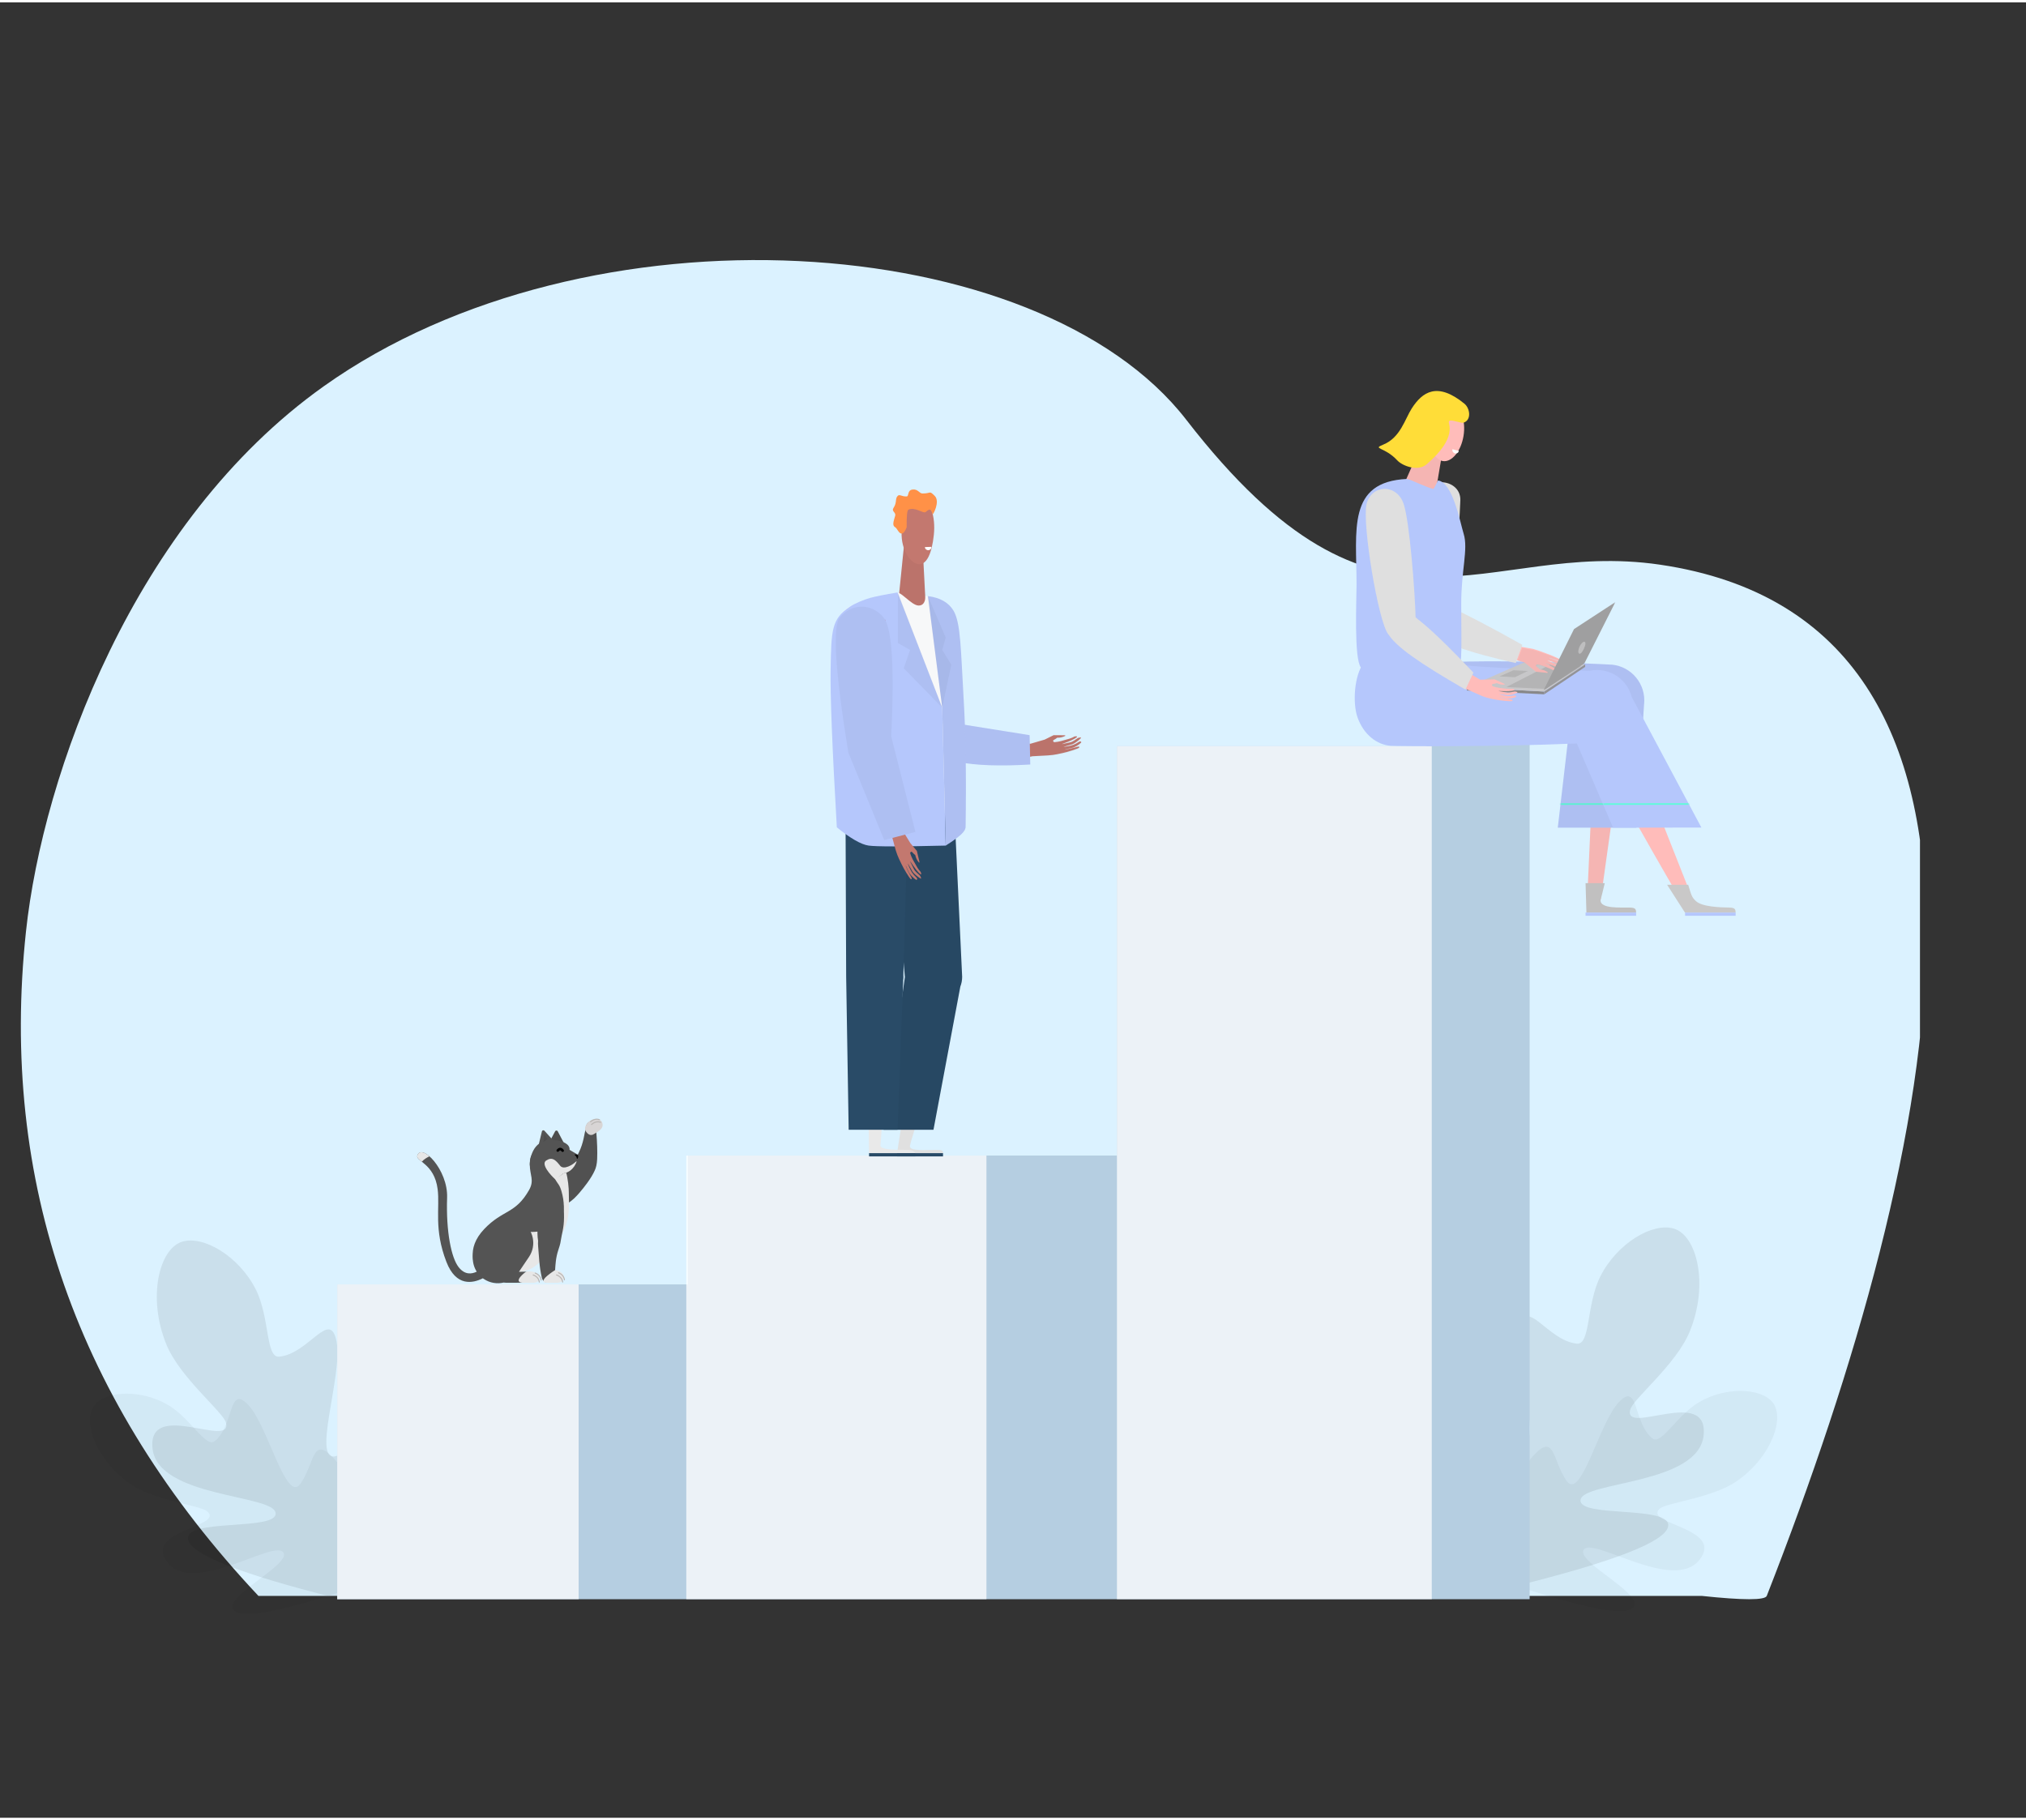<svg id="illustration-builder" width="1172" height="1053" viewBox="-10 -30 1242 1113" version="1.1" xmlns="http://www.w3.org/2000/svg" xmlns:xlink="http://www.w3.org/1999/xlink" style="pointer-events: inherit;">
    <rect x="-10" y="-30" width="1242" height="1113" fill="#333333" stroke="none"/>
    <g transform="translate(-13,32)">
        <g><svg xmlns="http://www.w3.org/2000/svg" width="1180" height="1000" viewBox="0 0 1180 1000">
                <g id="Symbols--globalStyle1/growth2/bg3" fill="none" fill-rule="evenodd" stroke="none" stroke-width="1">
                    <g id="globalStyle1/growth2/bg3--globalStyle1/growth2/bg3" fill="#DBF2FF">
                        <path id="[color:background]background--globalStyle1/growth2/bg3" d="M178.882,282.752 C288.237,266.615 349.813,348.351 469.311,193.936 C559.822,76.978 836.297,58.209 998.207,173.457 C1114.838,256.475 1170.34,411.419 1180.629,507.557 C1197.012,660.623 1149.516,796.427 1038.142,914.968 L153.407,914.968 C127.851,917.677 114.543,917.677 113.482,914.968 C4.677,637.124 -60.05,318.011 178.882,282.752 Z" transform="matrix(-1 0 0 1 1199.561 0)" fill="#dbf2ff" opacity="1.00"></path>
                    </g>
                </g>
            </svg></g>
    </g>
    <g transform="translate(-41,369)">
        <g><svg xmlns="http://www.w3.org/2000/svg" width="1182" height="609" viewBox="0 0 1182 609">
                <g id="Symbols--globalStyle1/bgelements/growth2/1" fill="none" fill-rule="evenodd" stroke="none" stroke-width="1">
                    <g id="globalStyle1/bgelements/growth2/1--globalStyle1/bgelements/growth2/1">
                        <path id="shadow--globalStyle1/bgelements/growth2/1" fill="#000" fill-opacity=".04" d="M95.923,570.991 C142.735,586.999 168.983,592.335 174.666,586.999 C183.19,578.995 138.471,558.375 144.708,551.076 C150.945,543.777 199.461,577.426 215.389,557.678 C231.318,537.931 180.991,535.754 190.998,526.302 C195.162,522.369 223.275,519.825 238.429,509.263 C259.694,494.442 268.12,470.276 260.179,460.835 C252.851,452.122 231.668,451.33 215.389,460.835 C201.455,468.971 192.15,487.512 186.632,483.137 C174.666,473.651 178.364,448.019 166.139,460.835 C153.914,473.651 142.963,521.678 134.084,509.263 C125.205,496.848 127.04,478.871 113.334,494.067 C104.197,504.198 95.13,525.401 86.134,557.678 L95.923,570.991 Z" transform="matrix(-1 0 0 1 349.254 0)"></path>
                        <path id="shadow---globalStyle1/bgelements/growth2/1" fill="#000" fill-opacity=".04" d="M953.257,569.295 C1000.069,585.303 1026.317,590.639 1032,585.303 C1040.525,577.299 995.805,556.679 1002.042,549.38 C1008.28,542.081 1056.795,575.73 1072.724,555.982 C1088.652,536.235 1038.325,534.058 1048.332,524.606 C1052.497,520.673 1080.609,518.129 1095.764,507.567 C1117.029,492.745 1125.454,468.58 1117.513,459.139 C1110.185,450.426 1089.002,449.634 1072.724,459.139 C1058.789,467.275 1049.485,485.816 1043.966,481.441 C1032,471.955 1035.698,446.323 1023.473,459.139 C1011.248,471.955 1000.297,519.982 991.418,507.567 C982.539,495.151 984.374,477.175 970.668,492.371 C961.531,502.501 952.465,523.705 943.468,555.982 L953.257,569.295 Z"></path>
                        <path id="shadow--globalStyle1/bgelements/growth2/1" fill="#000" fill-opacity=".08" d="M94.731,537.158 C150.906,556.368 182.403,562.771 189.223,556.368 C199.452,546.763 145.788,522.019 153.273,513.26 C160.758,504.502 218.977,544.88 238.091,521.183 C257.205,497.486 196.812,494.874 208.821,483.531 C213.818,478.811 247.553,475.759 265.738,463.084 C291.257,445.299 301.367,416.3 291.838,404.97 C283.045,394.516 257.625,393.564 238.091,404.97 C221.37,414.734 210.204,436.983 203.582,431.733 C189.223,420.35 193.66,389.591 178.99,404.97 C164.32,420.35 151.179,477.983 140.524,463.084 C129.869,448.186 132.071,426.614 115.624,444.849 C104.66,457.006 93.78,482.451 82.984,521.183 L94.731,537.158 Z" transform="scale(-1 1) rotate(-33 0 1116.417)"></path>
                        <path id="shadow---globalStyle1/bgelements/growth2/1" fill="#000" fill-opacity=".08" d="M916.26,529.158 C972.435,548.368 1003.933,554.771 1010.752,548.368 C1020.982,538.763 967.318,514.019 974.803,505.26 C982.287,496.502 1040.506,536.88 1059.62,513.183 C1078.735,489.486 1018.342,486.874 1030.351,475.531 C1035.348,470.811 1069.083,467.759 1087.268,455.084 C1112.786,437.299 1122.897,408.3 1113.367,396.97 C1104.574,386.516 1079.154,385.564 1059.62,396.97 C1042.899,406.734 1031.734,428.983 1025.111,423.733 C1010.752,412.35 1015.19,381.591 1000.52,396.97 C985.849,412.35 972.709,469.983 962.054,455.084 C951.399,440.186 953.601,418.614 937.154,436.849 C926.189,449.006 915.309,474.451 904.513,513.183 L916.26,529.158 Z" transform="rotate(-33 1010.706 469.769)"></path>
                        <path id="[color:objects]progress--globalStyle1/bgelements/growth2/1" fill="#b5cee1" fill-rule="nonzero" d="M237.722,580 L237.722,387 L452.722,387 L452.722,308 L715.722,308 L715.722,57 L905.722,57 L905.722,56 L968.722,56 L968.722,580 L237.722,580 Z" opacity="1.00"></path>
                        <path id="Combined-Shape--globalStyle1/bgelements/growth2/1" fill="#FFF" fill-rule="nonzero" d="M635.722,308 L635.722,580 L451.722,580 L451.722,308 L635.722,308 Z M385.722,387 L385.722,580 L237.722,580 L237.722,387 L385.722,387 Z M908.722,57 L908.722,580 L715.722,580 L715.722,57 L908.722,57 Z" opacity=".739"></path>
                    </g>
                </g>
            </svg></g>
    </g>
    <g transform="translate(725,103)">
        <g transform="translate(70,90)">
            <g><svg xmlns="http://www.w3.org/2000/svg" width="120" height="150" viewBox="0 0 120 150">
                    <g id="Symbols--globalStyle1/sittingpeople/womansitting/head/4" fill="none" fill-rule="evenodd" stroke="none" stroke-width="1">
                        <g id="globalStyle1/sittingpeople/womansitting/head/4--globalStyle1/sittingpeople/womansitting/head/4">
                            <g id="Group--globalStyle1/sittingpeople/womansitting/head/4" transform="translate(35.389 24.001)">
                                <polygon id="[skin]neck--globalStyle1/sittingpeople/womansitting/head/4" fill="#ffbcba" points="5.472 66.953 40.134 18.897 48.887 27.751 31.233 72.429" transform="rotate(-12 27.18 45.663)" opacity="1.00"></polygon>
                                <polygon id="shadow--globalStyle1/sittingpeople/womansitting/head/4" fill="#000" fill-opacity=".04" points="5.472 66.953 40.134 18.897 48.887 27.751 31.233 72.429" transform="rotate(-12 27.18 45.663)"></polygon>
                                <path id="[skin]face--globalStyle1/sittingpeople/womansitting/head/4" fill="#ffbcba" d="M44.082,34.223 C49.573,35.12 55.268,28.204 56.802,18.776 C58.336,9.347 55.128,0.976 49.638,0.078 C44.147,-0.818 38.452,6.098 36.918,15.527 C35.384,24.955 38.591,33.327 44.082,34.223" opacity="1.00"></path>
                                <path id="smile--globalStyle1/sittingpeople/womansitting/head/4" fill="#FFF" d="M51.439,29.503 C52.083,29.679 53.52,29.602 53.947,28.032 L50.023,26.959 C49.628,28.412 50.795,29.327 51.439,29.503"></path>
                            </g>
                            <path id="[hair]hair--globalStyle1/sittingpeople/womansitting/head/4" fill="#ffdd38" d="M69.602,60.18 C64.151,64.871 54.663,61.129 51.611,57.836 C43.66,49.256 35.87,51.055 43.097,48.085 C53.468,43.824 56.267,32.492 60.415,26.005 C66.964,15.762 76.136,9.48 92.738,23.055 C96.192,25.88 97.163,33.1 92.212,34.664 C90.664,35.152 86.096,33.061 83.727,33.427 C83.328,33.616 83.743,33.353 83.244,34.014 C82.397,35.137 89.12,43.38 69.602,60.18 Z" opacity="1.00"></path>
                        </g>
                    </g>
                </svg></g>
        </g>
        <g transform="translate(85,247)">
            <g><svg xmlns="http://www.w3.org/2000/svg" xmlns:xlink="http://www.w3.org/1999/xlink" width="251" height="180" viewBox="0 0 251 180">
                    <defs>
                        <path id="path-1--globalStyle1/sittingpeople/womansitting/bottom/2" d="M165.992,25.945 C178.127,25.924 187.978,35.76 188,47.915 C188.002,48.862 187.944,49.796 187.829,50.712 L183.179,125.994 L134.971,126 L141.357,71.219 C95.851,73.377 55.614,74.429 52.126,74.188 C43.572,73.598 35.452,67.324 31.694,56.682 C28.562,47.817 29.752,37.503 35.437,30.23 C43.857,19.459 165.486,25.918 165.992,25.945 Z"></path>
                        <path id="path-3--globalStyle1/sittingpeople/womansitting/bottom/2" d="M89.47,27.408 C117.822,29.12 142.131,29.619 154.569,29.765 C155.979,29.478 157.44,29.326 158.937,29.323 C169.134,29.306 177.721,36.217 180.22,45.608 L180.284,45.855 L223,125.906 L168.867,126 L146.654,74.361 C94.833,76.57 36.407,76.054 32.642,75.796 C24.082,75.207 15.958,68.955 12.197,58.351 C9.066,49.519 10.243,32.39 15.932,25.144 C24.374,14.39 56.416,25.411 89.47,27.408 Z"></path>
                    </defs>
                    <g id="Symbols--globalStyle1/sittingpeople/womansitting/bottom/2" fill="none" fill-rule="evenodd" stroke="none" stroke-width="1">
                        <g id="globalStyle1/sittingpeople/womansitting/bottom/2--globalStyle1/sittingpeople/womansitting/bottom/2">
                            <path id="[skin]skin--globalStyle1/sittingpeople/womansitting/bottom/2" fill="#ffbcba" d="M178,50.423 L161.131,171 C156.615,170.339 153,169.821 153,169.821 C153,169.821 157.728,68.519 158.062,50 C158.062,50 162.623,50 178,50.423" opacity="1.00"></path>
                            <path id="shadow--globalStyle1/sittingpeople/womansitting/bottom/2" fill="#000" fill-opacity=".04" d="M178,50.423 L161.131,171 C156.615,170.339 153,169.821 153,169.821 C153,169.821 157.728,68.519 158.062,50 C158.062,50 162.623,50 178,50.423"></path>
                            <path id="shape--globalStyle1/sittingpeople/womansitting/bottom/2" fill="#C9C8C8" d="M152,160 L152.525,178 L183,177.979 C182.91,176.103 182.731,175.039 179.105,174.968 C173.665,174.861 161.186,175.817 161.182,170.596 C161.181,169.481 160.924,172.156 163.764,160 L152,160 Z"></path>
                            <path id="shadow--globalStyle1/sittingpeople/womansitting/bottom/2" fill="#000" fill-opacity=".04" d="M152,160 L152.525,178 L183,177.979 C182.91,176.103 182.731,175.039 179.105,174.968 C173.665,174.861 161.186,175.817 161.182,170.596 C161.181,169.481 160.924,172.156 163.764,160 L152,160 Z"></path>
                            <path id="[clothes]clothes--globalStyle1/sittingpeople/womansitting/bottom/2" fill="#b5c7fc" d="M152,180 L183,180 L183,178.012 C172.298,177.996 172.299,177.996 152,178.012 L152,180 Z" opacity="1.00"></path>
                            <path id="[skin]skin--globalStyle1/sittingpeople/womansitting/bottom/2" fill="#ffbcba" d="M217,168.159 C213.221,169.822 210.594,171 210.594,171 C210.594,171 154.596,75.451 149,56.883 C149,56.883 153.096,55.128 168.741,46 L217,168.159 Z" opacity="1.00"></path>
                            <path id="shape--globalStyle1/sittingpeople/womansitting/bottom/2" fill="#C9C8C8" d="M202,161 L212.901,178 L244,177.98 C243.909,176.1 243.727,175.033 240.025,174.963 C234.474,174.855 223.256,174.577 219.513,170.871 C217.191,168.574 216.942,167.846 214.928,161.009 L202,161 Z"></path>
                            <path id="[clothes]clothes--globalStyle1/sittingpeople/womansitting/bottom/2" fill="#b5c7fc" d="M213,180 L244,180 L244,178.007 C244,178.007 233.298,177.991 213,178.007 L213,180 Z" opacity="1.00"></path>
                            <mask id="mask-2--globalStyle1/sittingpeople/womansitting/bottom/2" fill="#fff">
                                <use xlink:href="#path-1--globalStyle1/sittingpeople/womansitting/bottom/2"></use>
                            </mask>
                            <use id="[clothes]clothes--globalStyle1/sittingpeople/womansitting/bottom/2" fill="#b5c7fc" xlink:href="#path-1--globalStyle1/sittingpeople/womansitting/bottom/2" opacity="1.00"></use>
                            <path id="Stroke-19--globalStyle1/sittingpeople/womansitting/bottom/2" fill="#5CFDD8" fill-rule="nonzero" d="M136.656,112 L178.346,111.947 C178.708,111.947 179.001,111.734 179,111.473 C178.999,111.211 178.706,111 178.344,111 L136.654,111.053 C136.292,111.053 135.999,111.266 136,111.527 C136.001,111.789 136.294,112 136.656,112 Z" mask="url(#mask-2--globalStyle1/sittingpeople/womansitting/bottom/2)"></path>
                            <path id="shadow--globalStyle1/sittingpeople/womansitting/bottom/2" fill="#000" fill-opacity=".04" d="M165.992,25.945 C178.127,25.924 187.978,35.76 188,47.915 C188.002,48.862 187.944,49.796 187.829,50.712 L183.179,125.994 L134.971,126 L141.357,71.219 C95.851,73.377 55.614,74.429 52.126,74.188 C43.572,73.598 35.452,67.324 31.694,56.682 C28.562,47.817 29.752,37.503 35.437,30.23 C43.857,19.459 165.486,25.918 165.992,25.945 Z"></path>
                            <mask id="mask-4--globalStyle1/sittingpeople/womansitting/bottom/2" fill="#fff">
                                <use xlink:href="#path-3--globalStyle1/sittingpeople/womansitting/bottom/2"></use>
                            </mask>
                            <use id="[clothes]clothes--globalStyle1/sittingpeople/womansitting/bottom/2" fill="#b5c7fc" xlink:href="#path-3--globalStyle1/sittingpeople/womansitting/bottom/2" opacity="1.00"></use>
                            <polygon id="Stroke-28--globalStyle1/sittingpeople/womansitting/bottom/2" fill="#5CFDD8" fill-rule="nonzero" points="162.002 112 216 111.933 215.998 111 162 111.067" mask="url(#mask-4--globalStyle1/sittingpeople/womansitting/bottom/2)"></polygon>
                        </g>
                    </g>
                </svg></g>
        </g>
        <g transform="translate(84,154)">
            <g><svg xmlns="http://www.w3.org/2000/svg" xmlns:xlink="http://www.w3.org/1999/xlink" width="193" height="178" viewBox="0 0 193 178">
                    <defs>
                        <polygon id="path-1--globalStyle1/sittingpeople/womansitting/top/1" points="0.969 0.262 45.003 0.262 45.003 54.404 0.969 54.404"></polygon>
                    </defs>
                    <g id="Symbols--globalStyle1/sittingpeople/womansitting/top/1" fill="none" fill-rule="evenodd" stroke="none" stroke-width="1">
                        <g id="globalStyle1/sittingpeople/womansitting/top/1--globalStyle1/sittingpeople/womansitting/top/1">
                            <g id="globalStyle1/people/womansitting/top/1--globalStyle1/sittingpeople/womansitting/top/1" transform="translate(12.256 5)">
                                <g id="mac1--globalStyle1/sittingpeople/womansitting/top/1" transform="translate(68 112.04)">
                                    <polygon id="Fill-18--globalStyle1/sittingpeople/womansitting/top/1" fill="#888889" points="1.49213975e-13 16.018 0.003 17.842 47.439 20.173 47.439 18.486"></polygon>
                                    <polygon id="Fill-20--globalStyle1/sittingpeople/womansitting/top/1" fill="#C7C7C9" points="47.439 18.485 9.9475983e-14 16.017 36.464 4.4408921e-14 72.501 1.88"></polygon>
                                    <polygon id="Fill-22--globalStyle1/sittingpeople/womansitting/top/1" fill="#B4B4B5" points="48.233 16.888 24.228 15.723 51.023 1.968 70.034 2.958"></polygon>
                                    <polyline id="Fill-24--globalStyle1/sittingpeople/womansitting/top/1" fill="#939396" points="47.436 18.485 47.439 20.172 72.503 3.344 72.501 1.88"></polyline>
                                    <polygon id="Fill-26--globalStyle1/sittingpeople/womansitting/top/1" fill="#B4B4B5" points="29.444 9.7 19.964 9.223 28.555 5.431 37.379 5.876"></polygon>
                                </g>
                                <path id="[skin]hand--globalStyle1/sittingpeople/womansitting/top/1" fill="#ffbcba" d="M67.478 118.14L76.132 123.275 85.007 123.065 90.816 125.728C91.273 125.953 91.155 126.227 91.074 126.236 89.371 126.406 88.019 126.156 86.282 125.354 84.476 126.121 82.915 125.283 83.538 127.074 83.612 127.285 86.672 128.291 89.823 128.508 90.271 128.54 92.437 128.852 92.707 128.874 94.261 128.996 94.507 128.93 95.604 128.826 95.941 128.795 96.37 128.914 96.894 129.184 96.969 129.223 97.033 129.276 97.079 129.335 97.204 129.5 97.154 129.676 96.97 129.728 96.555 129.846 96.1 129.955 95.601 130.057 94.873 130.205 92.583 130.346 90.614 130.25 89.279 130.185 87.624 130.12 87.432 130.174 87.137 130.257 89.79 130.604 91.892 131.068 93.995 131.535 95.341 130.759 97.251 130.509 97.514 130.475 98.001 130.564 98.713 130.773 98.751 130.785 99.087 130.979 98.979 131.168 98.87 131.356 96.694 132.156 95.437 132.432 93.34 132.89 92.899 132.792 91.888 132.633 90.629 132.436 88.38 132.177 87.763 132.134 87.147 132.093 90.534 133.106 93.069 133.308 93.463 133.339 94.274 133.294 94.648 133.282 95.769 133.241 97.221 132.73 97.739 133.022 97.813 133.065 97.882 133.115 97.94 133.172 98.209 133.433 98.206 133.76 97.934 133.9 97.229 134.266 96.173 134.55 94.765 134.754 94.433 134.802 93.126 134.95 92.648 134.893 90.626 134.648 88.141 133.911 87.911 133.988 87.68 134.064 89.16 134.335 90.949 134.778 91.356 134.879 93.03 135.119 93.342 135.189 93.755 135.28 94.048 135.278 94.763 135.36 96.19 135.524 96.308 136.121 95.534 136.379 94.759 136.636 88.468 136.088 85.703 135.477 84.19 135.142 81.155 134.755 77.462 133.354L63 126.96 67.478 118.14zM100.148 102.888C100.624 102.887 101.082 102.97 101.508 103.123L101.511 103.114 108.534 104.376C112.995 105.606 115.421 106.788 117.029 107.297 119.963 108.228 126.23 111.123 126.843 111.78 127.455 112.435 127.05 112.923 125.609 112.303 124.886 111.993 124.609 111.832 124.172 111.693 123.84 111.587 122.127 110.905 121.688 110.778 119.766 110.22 118.223 109.67 118.405 109.864 118.588 110.06 121.317 110.722 123.364 111.59 123.849 111.796 125.022 112.64 125.315 112.863 126.558 113.812 127.426 114.646 127.92 115.365 128.109 115.641 127.953 115.944 127.569 116.04 127.486 116.061 127.396 116.071 127.304 116.07 126.668 116.06 125.533 114.803 124.483 114.159 124.133 113.945 123.381 113.465 122.991 113.281 120.476 112.096 116.75 111.201 117.358 111.495 117.968 111.79 120.239 112.766 121.537 113.265 122.577 113.666 123.046 113.813 124.82 115.37 125.885 116.303 127.569 118.219 127.58 118.452 127.59 118.684 127.176 118.681 127.133 118.672 126.352 118.48 125.845 118.299 125.61 118.124 123.912 116.863 123.007 115.419 120.775 114.711 118.543 114.004 115.844 112.89 116.085 113.126 116.241 113.279 117.85 114.113 119.155 114.776 121.08 115.752 123.194 117.12 123.816 117.651 124.242 118.014 124.623 118.362 124.961 118.694 125.111 118.842 125.072 119.03 124.872 119.116 124.8 119.147 124.713 119.161 124.622 119.157 123.991 119.121 123.523 118.999 123.217 118.788 122.222 118.099 122.02 117.904 120.479 117.177 120.211 117.051 117.992 116.168 117.55 115.955 114.44 114.453 111.029 113.726 110.857 113.881 109.386 115.197 111.285 115.268 112.631 116.952 114.679 117.151 116.091 117.653 117.631 118.729 117.704 118.781 117.682 119.098 117.138 119.058L117.138 119.058 110.297 118.376 103.28 112.658 98.57 111.317 98.599 111.235C97.078 110.595 96.003 109.042 96 107.227 95.996 104.835 97.853 102.892 100.148 102.888z" opacity="1.00"></path>
                                <path id="Combined-Shape--globalStyle1/sittingpeople/womansitting/top/1" fill="#E8E8E8" d="M51.04,2.29 C57.348,1.618 64.25,5.753 63.972,13.312 C63.374,29.543 59.955,76.54 59.433,79.02 C59.405,79.154 59.377,79.286 59.348,79.417 C67.797,83.383 82.454,90.931 102,101.9 L102,101.9 L97.958,113.056 C68.392,106.516 50.081,99.742 42.554,93.225 C41.322,92.458 40.24,91.382 39.426,90.027 C37.447,86.733 37.59,82.686 39.469,79.614 C37.958,60.684 40.435,23.138 41.103,12.774 C41.505,8.871 49.195,17.187 51.485,15.476 C52.533,14.693 52.883,9.379 52.346,5.752 C52.048,3.738 50.328,2.366 51.04,2.29 Z"></path>
                                <path id="shadow--globalStyle1/sittingpeople/womansitting/top/1" fill="#000" fill-opacity=".04" d="M51.04,2.29 C57.348,1.618 64.25,5.753 63.972,13.312 C63.374,29.543 59.955,76.54 59.433,79.02 C59.405,79.154 59.377,79.286 59.348,79.417 C67.797,83.383 82.454,90.931 102,101.9 L102,101.9 L97.958,113.056 C68.392,106.516 50.081,99.742 42.554,93.225 C41.322,92.458 40.24,91.382 39.426,90.027 C37.447,86.733 37.59,82.686 39.469,79.614 C37.958,60.684 40.435,23.138 41.103,12.774 C41.505,8.871 49.195,17.187 51.485,15.476 C52.533,14.693 52.883,9.379 52.346,5.752 C52.048,3.738 50.328,2.366 51.04,2.29 Z"></path>
                                <path id="[clothes]bluse--globalStyle1/sittingpeople/womansitting/top/1" fill="#b5c7fc" d="M31.319,0.186 C-5.577,1.823 0.351,31.621 0.351,65.006 C0.351,74.008 -1.286,110.355 2.993,115.714 C18.813,135.522 50.501,128.584 61.156,117.895 C65.259,113.779 64.675,113.256 64.524,77.044 C64.439,56.419 68.926,43.224 66.018,33.842 C63.92,27.073 59.332,2.205 50.291,1.126 C50.13,1.107 47.951,6.287 47.373,6.287 C44.511,5.936 32.563,0.131 31.319,0.186 Z" opacity="1.00"></path>
                                <path id="shadow--globalStyle1/sittingpeople/womansitting/top/1" fill="#000" fill-opacity=".04" d="M101.898,103.904 L99,111.703 L103.641,112.978 L110.555,118.414 L117.296,119.063 C117.833,119.101 117.855,118.8 117.782,118.75 C116.265,117.727 114.874,117.25 112.855,117.06 C111.529,115.46 109.658,115.392 111.107,114.141 C111.276,113.993 114.638,114.685 117.702,116.112 C118.138,116.315 120.325,117.155 120.589,117.275 C122.107,117.965 122.307,118.151 123.287,118.806 C123.588,119.007 124.05,119.123 124.671,119.157 C124.761,119.161 124.847,119.148 124.918,119.118 C125.115,119.036 125.153,118.858 125.005,118.716 C124.672,118.401 124.297,118.071 123.877,117.725 C123.264,117.22 121.181,115.92 119.284,114.992 C117.998,114.362 116.413,113.569 116.259,113.423 C116.022,113.198 118.681,114.257 120.881,114.93 C123.08,115.603 123.972,116.976 125.645,118.175 C125.876,118.341 126.376,118.514 127.146,118.696 C127.188,118.705 127.596,118.708 127.586,118.487 C127.575,118.265 125.916,116.443 124.867,115.557 C123.118,114.077 122.656,113.936 121.631,113.555 C120.352,113.081 118.114,112.153 117.514,111.873 C116.914,111.593 120.586,112.444 123.065,113.571 C123.449,113.746 124.19,114.202 124.535,114.405 C125.569,115.017 126.688,116.213 127.314,116.222 C127.405,116.223 127.494,116.214 127.575,116.194 C127.953,116.102 128.107,115.814 127.921,115.552 C127.435,114.868 126.579,114.076 125.354,113.173 C125.065,112.961 123.909,112.159 123.432,111.962 C121.415,111.138 118.725,110.508 118.545,110.322 C118.365,110.137 119.886,110.66 121.78,111.19 C122.213,111.311 123.9,111.96 124.227,112.061 C124.658,112.193 124.932,112.346 125.644,112.641 C127.064,113.23 127.463,112.766 126.86,112.143 C126.256,111.519 120.081,108.766 117.189,107.881 C115.605,107.397 113.214,106.273 108.818,105.104 L101.898,103.904 Z"></path>
                                <g id="mac2--globalStyle1/sittingpeople/womansitting/top/1" transform="translate(114 75.433)">
                                    <mask id="mask-2--globalStyle1/sittingpeople/womansitting/top/1" fill="#fff">
                                        <use xlink:href="#path-1--globalStyle1/sittingpeople/womansitting/top/1"></use>
                                    </mask>
                                    <polygon id="Fill-35--globalStyle1/sittingpeople/womansitting/top/1" fill="#9F9FA0" points="0.969 54.404 26.031 37.799 45.004 0.262 19.659 16.803" mask="url(#mask-2--globalStyle1/sittingpeople/womansitting/top/1)"></polygon>
                                    <path id="Fill-38--globalStyle1/sittingpeople/womansitting/top/1" fill="#BEBEBF" d="M25.669,28.963 C24.73,30.956 23.649,32.249 22.835,31.853 C22.023,31.457 22.123,29.52 23.061,27.527 C24,25.535 25.421,24.24 26.233,24.637 C27.047,25.033 26.607,26.97 25.669,28.963" mask="url(#mask-2--globalStyle1/sittingpeople/womansitting/top/1)"></path>
                                </g>
                                <path id="Combined-Shape--globalStyle1/sittingpeople/womansitting/top/1" fill="#E8E8E8" d="M29.199,15.436 C32.907,26.277 36.153,69.551 36.546,84.985 C40.073,88.215 45.261,90.811 71.207,118.114 L72,118.949 L67.108,129.326 C37.979,112.601 24.762,102.945 20.137,95.783 C19.966,95.608 19.812,95.43 19.678,95.251 C13.558,87.072 3.788,27.935 6.449,15.822 C9.111,3.709 24.828,2.656 29.199,15.436 Z"></path>
                                <path id="shadow--globalStyle1/sittingpeople/womansitting/top/1" fill="#000" fill-opacity=".04" d="M29.199,15.436 C32.907,26.277 36.153,69.551 36.546,84.985 C40.073,88.215 45.261,90.811 71.207,118.114 L72,118.949 L67.108,129.326 C37.979,112.601 24.762,102.945 20.137,95.783 C19.966,95.608 19.812,95.43 19.678,95.251 C13.558,87.072 3.788,27.935 6.449,15.822 C9.111,3.709 24.828,2.656 29.199,15.436 Z"></path>
                            </g>
                        </g>
                    </g>
                </svg></g>
        </g>
    </g>
    <g transform="translate(186,527)">
        <g transform="translate(223,0) scale(-1, 1)">
            <g><svg xmlns="http://www.w3.org/2000/svg" width="223" height="228" viewBox="0 0 223 228">
                    <g id="Symbols--globalStyle1/animals/dogvscat/5" fill="none" fill-rule="evenodd" stroke="none" stroke-width="1">
                        <g id="globalStyle1/animals/dogvscat/5--globalStyle1/animals/dogvscat/5">
                            <path id="[color]color--globalStyle1/animals/dogvscat/5" fill="#545454" fill-rule="nonzero" d="M55.388,129.044 C55.854,128.844 56.431,128.875 57.145,129.186 L57.081,129.16 C58.676,129.633 59.841,131.109 59.844,132.858 C59.844,132.945 59.841,133.031 59.836,133.117 C60.842,136.696 61.189,142.135 64.071,147.938 C64.444,148.69 64.83,149.47 65.19,150.264 C66.398,151.246 67.268,152.628 67.596,154.208 C69.559,156.518 71.957,159.466 74.715,163.09 C77.616,166.904 84.273,173.11 79.538,178.164 C74.071,183.998 67.282,176.885 63.798,172.835 C60.883,169.45 56.591,163.998 54.495,159.332 C53.577,157.512 53.062,155.053 52.932,152.23 C52.711,147.492 52.94,141.877 53.438,135.776 C52.628,135.07 52.116,134.031 52.114,132.872 C52.111,130.937 53.529,129.332 55.384,129.045 Z" opacity="1.00"></path>
                            <path id="shadow--globalStyle1/animals/dogvscat/5" fill="#000" fill-opacity=".04" d="M55.373,129.044 C55.839,128.844 56.417,128.875 57.13,129.186 L57.066,129.16 C58.661,129.633 59.826,131.109 59.829,132.858 C59.829,132.945 59.826,133.031 59.821,133.117 C60.827,136.696 61.174,142.135 64.056,147.938 C64.393,148.617 64.698,149.344 64.961,150.098 C66.28,151.086 67.234,152.536 67.581,154.208 C69.544,156.518 71.942,159.466 74.7,163.09 C77.601,166.904 84.258,173.11 79.523,178.164 C74.056,183.998 67.267,176.885 63.783,172.835 C60.381,168.883 55.116,162.115 53.643,157.068 C53.62,156.989 53.599,156.91 53.579,156.829 C53.287,155.843 53.1,154.721 53.041,153.458 C52.82,148.71 52.953,142.12 53.43,135.783 C52.616,135.077 52.101,134.035 52.099,132.872 C52.096,130.937 53.514,129.332 55.369,129.045 Z"></path>
                            <path id="Fill-11-Copy--globalStyle1/animals/dogvscat/5" fill="#D8D5D5" d="M53.357,136.352 C51.115,136.356 49.588,134.963 49.337,132.734 C49.233,131.811 51.462,127.437 56.256,128.04 C58.573,128.331 60.239,129.199 60.607,131.188 C60.923,132.891 60.69,135.442 57.866,135.749 C56.355,136.148 54.852,136.349 53.357,136.352 Z" transform="rotate(42 55.024 132.167)"></path>
                            <path id="[color]color--globalStyle1/animals/dogvscat/5" fill="#545454" fill-rule="nonzero" d="M132.029,216.617 C129.13,221.137 113.325,219.84 106.441,217.549 C95.769,213.996 91.192,209.199 86.086,205.003 C71.986,193.416 71.085,182.837 67.601,168.037 C66.392,162.901 65.31,154.065 72.387,151.776 C84.613,147.823 86.954,151.348 88.277,157.574 C89.6,163.799 87.403,167.551 91.908,172.63 C103.271,185.44 110.018,180.919 123.815,190.356 C137.613,199.794 134.928,212.096 132.029,216.617 Z" transform="rotate(12 100.542 184.873)" opacity="1.00"></path>
                            <path id="Fill-29-Copy--globalStyle1/animals/dogvscat/5" fill="#E7E7E7" d="M72.309,175.635 C72.594,171.401 73.474,170.972 74.646,167.438 C76.749,161.091 74.967,151.661 73.217,152.25 C65.031,155.004 66.931,171.871 68.131,177.516 C69.839,185.551 70.416,196.057 82.205,205.905 C93.995,215.753 99.624,220.71 111.503,218.185 C111.503,218.185 121.815,190.944 106.841,192.717 C75.352,204.864 71.474,188.015 72.309,175.635 Z" transform="rotate(12 91.005 185.53)"></path>
                            <path id="[color]color--globalStyle1/animals/dogvscat/5" fill="#545454" fill-rule="nonzero" d="M72.188,144.506 L77.086,135.16 C77.317,134.718 77.864,134.547 78.306,134.779 C78.468,134.863 78.599,134.994 78.684,135.153 L84.978,146.933 L72.188,144.506 Z" opacity="1.00"></path>
                            <path id="shadow--globalStyle1/animals/dogvscat/5" fill="#000" fill-opacity=".08" d="M72.188,144.506 L77.086,135.16 C77.317,134.718 77.864,134.547 78.306,134.779 C78.468,134.863 78.599,134.994 78.684,135.153 L84.978,146.933 L72.188,144.506 Z"></path>
                            <path id="[color]color--globalStyle1/animals/dogvscat/5" fill="#545454" fill-rule="nonzero" d="M73.807,160.973 C70.284,160.557 66.982,157.827 65.49,153.657 L64.962,151.757 C64.545,151.157 64.428,150.366 64.752,149.712 C65.041,149.129 65.275,149.126 66.174,148.65 L69.839,146.497 C69.543,142.879 74.116,141.282 77.712,140.665 C85.589,139.314 92.802,142.7 94.164,154.165 C94.773,159.288 90.397,163.362 84.839,164.557 C84.812,164.563 84.784,164.569 84.757,164.574 C81.26,165.302 77.626,164.254 74.916,161.926 L73.807,160.973 Z" opacity="1.00"></path>
                            <path id="Stroke-35-Copy--globalStyle1/animals/dogvscat/5" fill="#000" fill-rule="nonzero" d="M74.725,147.463 C75.363,146.608 75.752,146.599 76.469,147.433 C76.755,147.767 77.258,147.805 77.592,147.519 C77.926,147.232 77.964,146.73 77.677,146.396 C76.302,144.793 74.701,144.831 73.448,146.51 C73.185,146.863 73.258,147.362 73.611,147.625 C73.963,147.888 74.462,147.816 74.725,147.463 Z"></path>
                            <path id="Fill-37-Copy--globalStyle1/animals/dogvscat/5" fill="#E7E7E7" d="M75.639,156.22 C73.367,159.126 67.713,155.471 66.116,153.874 C65.67,153.428 65.501,153.691 65.501,153.691 C67.021,157.948 70.286,160.577 73.807,160.974 L74.959,161.977 C77.403,164.175 77.391,164.464 78.765,164.432 C81.567,161.977 87.519,155.244 84.191,153.054 C80.513,150.634 78.369,152.726 75.639,156.22 Z"></path>
                            <path id="Fill-39-Copy--globalStyle1/animals/dogvscat/5" fill="#000" d="M66.662,149.514 C66.668,148.969 65.785,149.435 65.293,149.549 C65.137,149.585 65.017,149.504 64.915,149.399 C64.859,149.452 64.779,149.583 64.744,149.655 C64.358,150.434 64.552,151.312 65.048,152.026 C65.048,152.026 65.444,152.032 65.478,151.375 C65.529,150.363 66.656,150.059 66.662,149.514"></path>
                            <path id="[color]color--globalStyle1/animals/dogvscat/5" fill="#545454" fill-rule="nonzero" d="M78.388,171.991 C86.35,170.162 88.021,179.888 88.649,185.193 C89.188,189.743 90.044,197.125 89.128,202.25 C89.223,203.4 89.212,204.628 89.093,205.902 C88.594,211.246 88.466,217.959 86.854,224.843 C86.123,227.962 83.284,228.431 81.119,227.099 C77.349,224.779 79.9,217.441 76.755,207.992 C76.136,206.133 75.47,204.108 75.222,202.182 C75.208,202.102 75.195,202.021 75.184,201.941 C74.732,198.583 73.242,194.361 73.242,187.982 C73.242,182.138 73.451,173.126 78.388,171.991 Z M86.525,134.734 C86.66,134.856 86.754,135.016 86.797,135.192 L89.933,148.173 L78.161,142.615 L85.248,134.797 C85.583,134.427 86.155,134.399 86.525,134.734 Z" opacity="1.00"></path>
                            <polygon id="shadow--globalStyle1/animals/dogvscat/5" fill="#000" fill-opacity=".08" points="83.289 139.811 85.52 136.562 85.807 141.694"></polygon>
                            <path id="Fill-53-Copy--globalStyle1/animals/dogvscat/5" fill="#E7E7E7" d="M77.547,228.011 C75.304,228.015 73.714,226.902 73.464,224.673 C73.36,223.75 73.775,220.982 78.621,220.179 C78.621,220.179 90.211,227.334 84.088,228 L77.547,228.011 Z"></path>
                            <path id="Combined-Shape-Copy-2--globalStyle1/animals/dogvscat/5" fill="#B9B6B4" fill-rule="nonzero" d="M77.734,222.903 C77.9,222.844 78.082,222.93 78.141,223.096 C78.2,223.261 78.113,223.443 77.948,223.502 C75.992,224.199 74.624,225.673 74.41,227.609 C74.39,227.784 74.233,227.91 74.058,227.89 C73.884,227.871 73.758,227.714 73.777,227.539 C74.022,225.34 75.565,223.677 77.734,222.903 Z M76.5,221.593 C76.665,221.531 76.848,221.614 76.91,221.778 C76.972,221.942 76.89,222.126 76.725,222.188 C74.828,222.906 73.515,224.357 73.305,226.251 C73.285,226.426 73.128,226.552 72.953,226.532 C72.779,226.513 72.653,226.356 72.672,226.181 C72.911,224.029 74.394,222.39 76.5,221.593 Z"></path>
                            <path id="Combined-Shape-Copy-5--globalStyle1/animals/dogvscat/5" fill="#B9B6B4" fill-rule="nonzero" d="M56.214,127.692 C56.38,127.633 56.562,127.72 56.621,127.885 C56.68,128.051 56.593,128.232 56.428,128.291 C54.472,128.989 53.104,130.463 52.89,132.399 C52.87,132.573 52.713,132.699 52.538,132.68 C52.364,132.661 52.238,132.503 52.257,132.329 C52.501,130.129 54.045,128.466 56.214,127.692 Z M54.98,126.383 C55.145,126.321 55.328,126.403 55.39,126.568 C55.452,126.732 55.37,126.915 55.205,126.978 C53.308,127.696 51.995,129.146 51.785,131.041 C51.765,131.216 51.608,131.341 51.433,131.322 C51.259,131.303 51.133,131.145 51.152,130.971 C51.391,128.818 52.874,127.18 54.98,126.383 Z" transform="rotate(63 53.895 129.522)"></path>
                            <path id="[color]color--globalStyle1/animals/dogvscat/5" fill="#545454" fill-rule="nonzero" d="M142.911,138.561 C145.522,141.219 135.635,147.429 140.773,162.566 C144.512,173.585 153.642,183.336 155.482,204.976 C156.874,221.367 146.688,223.913 139.803,223.805 C139.692,224.021 139.575,224.235 139.452,224.447 C137.227,228.302 133.555,230.832 129.508,231.748 C128.781,232.218 127.934,232.684 126.957,233.139 C122.227,235.34 116.229,238.363 115.807,238.576 L115.783,238.588 L115.74,238.5 C112.942,239.291 111.337,237.214 111.176,234.765 C111.046,232.806 113.268,232.289 118.187,229.946 L108.646,224.436 C101.313,220.202 98.778,210.74 103.011,203.408 C107.245,196.076 116.707,193.541 124.04,197.773 L133.818,203.419 C139.271,206.567 142.071,212.609 141.406,218.515 C144.981,218.527 148.959,217.076 150.185,211.05 C151.62,204.004 147.716,188.404 137.826,169.756 C129.794,154.612 137.092,132.641 142.911,138.561 Z" transform="rotate(26 128.286 188.121)" opacity="1.00"></path>
                            <path id="Combined-Shape-Copy-3--globalStyle1/animals/dogvscat/5" fill="#E7E7E7" d="M96.455,221.12 C96.455,221.12 104.972,227.323 98.849,227.989 L92.308,228 C90.065,228.004 88.475,227.171 88.225,224.943 C88.121,224.02 90.268,220.215 96.455,221.12 Z M163.156,149.977 C163.591,151.275 162.298,152.265 160.392,153.783 C159.195,152.378 157.465,151.293 155.721,150.477 C159.06,147.558 162.133,146.917 163.156,149.977 Z"></path>
                            <path id="Combined-Shape-Copy-4--globalStyle1/animals/dogvscat/5" fill="#B9B6B4" fill-rule="nonzero" d="M92.035,222.913 C92.2,222.854 92.382,222.941 92.441,223.106 C92.5,223.271 92.414,223.453 92.249,223.512 C90.293,224.21 88.925,225.683 88.71,227.619 C88.691,227.794 88.534,227.919 88.359,227.9 C88.185,227.881 88.059,227.723 88.078,227.549 C88.322,225.35 89.866,223.687 92.035,222.913 Z M90.779,221.754 C90.944,221.692 91.127,221.775 91.189,221.939 C91.251,222.103 91.169,222.287 91.004,222.349 C89.107,223.067 87.794,224.518 87.584,226.412 C87.564,226.587 87.407,226.713 87.232,226.693 C87.058,226.674 86.932,226.517 86.951,226.342 C87.19,224.189 88.673,222.551 90.779,221.754 Z"></path>
                        </g>
                    </g>
                </svg></g>
        </g>
    </g>
    <g transform="translate(386,249)">
        <g transform="translate(30.25,179)">
            <g><svg xmlns="http://www.w3.org/2000/svg" width="251" height="250" viewBox="0 0 251 250">
                    <g id="Symbols--globalStyle1/people/man/bottom/2" fill="none" fill-rule="evenodd" stroke="none" stroke-width="1">
                        <g id="globalStyle1/people/man/bottom/2--globalStyle1/people/man/bottom/2">
                            <path id="Fill-1--globalStyle1/people/man/bottom/2" fill="#E9E9E9" d="M127.406,223.818 L123.665,247.525 L151.843,247.529 C151.925,245.543 150.594,245.608 147.144,245.543 C141.969,245.444 131.001,246.597 131.535,243.098 C131.689,242.085 133.699,235.119 137.228,224.047 L127.406,223.818 Z"></path>
                            <path id="shadow--globalStyle1/people/man/bottom/2" fill="#000" fill-opacity=".04" d="M127.406,223.818 L123.665,247.525 L151.843,247.529 C151.925,245.543 150.594,245.608 147.144,245.543 C141.969,245.444 131.001,246.597 131.535,243.098 C131.689,242.085 133.699,235.119 137.228,224.047 L127.406,223.818 Z"></path>
                            <path id="[clothes]shoes--globalStyle1/people/man/bottom/2" fill="#294b67" d="M123.664,249.527 L151.846,249.529 L151.842,247.529 C151.842,247.529 142.646,247.524 123.664,247.541 L123.664,249.527 Z" opacity="1.00"></path>
                            <path id="Fill-5--globalStyle1/people/man/bottom/2" fill="#E9E9E9" d="M106.114,222.897 L106.507,247.539 L134.925,247.529 C134.925,247.529 133.956,245.574 130.506,245.508 C125.331,245.411 113.001,245.95 113.491,242.659 C113.642,241.644 114.032,236.319 114.811,223.818 L106.114,222.897 Z"></path>
                            <path id="[clothes]shoes--globalStyle1/people/man/bottom/2" fill="#294b67" d="M106.506,249.525 L134.924,249.528 L134.924,247.529 C134.924,247.529 125.487,247.522 106.506,247.539 L106.506,249.525 Z" opacity="1.00"></path>
                            <path id="[clothes]pants--globalStyle1/people/man/bottom/2" fill="#294b67" d="M157.81,16.636 L163.508,137.905 C163.554,138.407 163.577,138.915 163.577,139.429 C163.577,139.447 163.577,139.466 163.577,139.484 L163.577,139.484 C163.57,141.576 163.177,143.576 162.463,145.424 L146,233.188 L115.436,233.193 L128.457,139.606 L128.535,139.605 L128.534,139.527 L128.456,139.528 L118,16.636 L157.81,16.636 Z" opacity="1.00"></path>
                            <path id="shadow--globalStyle1/people/man/bottom/2" fill="#000" fill-opacity=".04" d="M157.81,17.636 L163.506,137.89 C163.553,138.397 163.577,138.91 163.577,139.429 C163.577,139.447 163.576,139.466 163.576,139.484 L163.577,139.484 C163.569,141.577 163.176,143.574 162.465,145.419 L145.999,233.188 L115.435,233.193 L128.456,139.606 L128.534,139.605 L128.533,139.527 L128.456,139.528 L117.999,17.636 L157.81,17.636 Z"></path>
                            <path id="[clothes]pants--globalStyle1/people/man/bottom/2" fill="#294b67" d="M131,17.075 L127.543,138.362 C127.566,138.715 127.577,139.071 127.577,139.429 C127.577,140.185 127.526,140.929 127.428,141.659 L123.967,233.193 L94.008,233.193 L92.475,139.484 L92.533,139.483 L92.532,139.472 L92.475,139.473 L92,17.075 L131,17.075 Z" opacity="1.00"></path>
                        </g>
                    </g>
                </svg></g>
        </g>
        <g transform="translate(83.75,15)">
            <g><svg xmlns="http://www.w3.org/2000/svg" width="120" height="150" viewBox="0 0 120 150">
                    <g id="Symbols--globalStyle1/people/man/head/6" fill="none" fill-rule="evenodd" stroke="none" stroke-width="1">
                        <g id="globalStyle1/people/man/head/6--globalStyle1/people/man/head/6">
                            <polygon id="[skin]neck--globalStyle1/people/man/head/6" fill="#c3786f" points="69.077 92.049 88.574 92.049 85.899 40.509 74.582 37.453" opacity="1.00"></polygon>
                            <polygon id="shadow--globalStyle1/people/man/head/6" fill="#000" fill-opacity=".04" points="69.077 92.049 88.574 92.049 85.899 40.509 74.582 37.453"></polygon>
                            <path id="[skin]face--globalStyle1/people/man/head/6" fill="#c3786f" d="M85.729,50.172 C91.237,50.412 93.352,42.363 92.953,31.044 C92.555,19.725 87.767,10.355 82.259,10.115 C76.751,9.876 72.608,18.858 73.006,30.177 C73.405,41.496 80.221,49.933 85.729,50.172 Z" transform="rotate(8 82.99 30.144)" opacity="1.00"></path>
                            <path id="[hair]hair--globalStyle1/people/man/head/6" fill="#ff9147" d="M72.434,31.366 C73.558,31.406 74.656,30.149 75.73,27.595 C75.883,20.816 76.361,17.25 77.164,16.899 C81.275,15.098 86.274,19.817 87.671,18.694 C90.477,16.437 91.005,16.887 91.894,20.219 C92.056,20.822 96.984,12.569 93.563,8.97 C90.142,5.371 91.591,7.467 86.148,7.277 C84.205,7.209 83.469,4.309 80.102,4.643 C76.734,4.977 77.922,8.731 76.388,8.739 C73.312,8.756 72.105,7.072 70.93,8.18 C69.098,9.906 70.416,12.179 68.19,15.285 C66.428,17.744 69.668,18.024 68.908,20.407 C67.901,23.567 66.705,26.183 68.666,27.349 C69.862,28.06 70.748,31.308 72.434,31.366 Z" transform="rotate(-2 81.191 17.992)" opacity="1.00"></path>
                            <path id="smile--globalStyle1/people/man/head/6" fill="#FFF" fill-rule="nonzero" d="M89.278,41.889 C89.934,41.889 91.278,41.452 91.278,39.889 C91.278,39.889 87.278,39.889 87.278,39.889 C87.278,41.337 88.622,41.889 89.278,41.889 Z" transform="rotate(-2 89.278 40.889)"></path>
                        </g>
                    </g>
                </svg></g>
        </g>
        <g transform="translate(112.75,82)">
            <g><svg xmlns="http://www.w3.org/2000/svg" width="193" height="193" viewBox="0 0 193 193">
                    <g id="Symbols--globalStyle1/people/man/top/6" fill="none" fill-rule="evenodd" stroke="none" stroke-width="1">
                        <g id="globalStyle1/people/man/top/6--globalStyle1/people/man/top/6">
                            <path id="[skin]hand--globalStyle1/people/man/top/6" fill="#c3786f" d="M52.432,22.879 C52.432,22.879 66.587,22.027 74.432,22.879 C73.964,27.479 73.474,68.95 73.177,84.604 C81.51,86.002 96.269,88.82 122.418,93.498 L122.418,93.498 C122.42,93.5 122.422,93.5 122.425,93.5 C122.596,93.5 122.765,93.51 122.931,93.531 L131.643,90.994 L137.159,88.265 L143.871,88.313 C144.404,88.33 144.394,88.627 144.318,88.668 C142.719,89.515 141.3,89.841 139.29,89.82 C137.822,91.251 135.97,91.128 137.273,92.497 C137.425,92.657 140.808,92.323 143.974,91.238 C144.424,91.084 146.664,90.486 146.937,90.394 C148.503,89.873 148.718,89.713 149.752,89.172 C150.068,89.006 150.535,88.939 151.151,88.97 C151.239,88.974 151.323,88.996 151.39,89.032 C151.576,89.131 151.596,89.31 151.435,89.433 C151.076,89.709 150.673,89.993 150.224,90.288 C149.569,90.719 147.384,91.779 145.421,92.495 C144.089,92.979 142.447,93.594 142.281,93.72 C142.024,93.915 144.753,93.151 146.989,92.716 C149.225,92.281 150.241,91.03 152.013,90.027 C152.257,89.889 152.768,89.771 153.545,89.671 C153.586,89.666 153.989,89.705 153.956,89.919 C153.924,90.135 152.105,91.747 150.981,92.508 C149.109,93.776 148.64,93.867 147.59,94.135 C146.281,94.469 143.981,95.15 143.361,95.363 C142.742,95.575 146.447,95.116 149.005,94.266 C149.402,94.133 150.177,93.762 150.538,93.599 C151.62,93.106 152.843,92.052 153.461,92.105 C153.552,92.114 153.638,92.131 153.716,92.159 C154.08,92.286 154.203,92.584 153.992,92.822 C153.444,93.439 152.521,94.128 151.222,94.886 C150.916,95.064 149.696,95.732 149.205,95.875 C147.133,96.476 144.419,96.82 144.223,96.982 C144.026,97.145 145.578,96.789 147.498,96.462 C147.938,96.387 149.667,95.924 150,95.859 C150.438,95.774 150.723,95.652 151.455,95.436 C152.914,95.004 153.261,95.498 152.603,96.045 C151.945,96.594 145.579,98.66 142.64,99.231 C141.029,99.544 137.911,100.429 133.757,100.662 L123.97,101.194 C123.498,101.39 122.981,101.499 122.439,101.5 L122.432,101.5 L122.432,101.533 C80.608,103.774 60.113,105.606 56.773,98.128 L56.677,97.899 C56.069,96.587 55.7,95.321 55.535,94.121 L55.522,94.028 C52.028,81.642 52.781,35.426 52.432,22.879 Z" opacity="1.00"></path>
                            <path id="shadow--globalStyle1/people/man/top/6" fill="#000" fill-opacity=".04" d="M122.847,101.49 L122.833,93.796 L131.643,91.229 L137.159,88.5 L143.871,88.548 C144.404,88.566 144.394,88.862 144.318,88.903 C142.719,89.75 141.3,90.076 139.29,90.056 C137.822,91.486 135.97,91.363 137.273,92.732 C137.425,92.892 140.808,92.558 143.974,91.473 C144.424,91.319 146.664,90.721 146.937,90.63 C148.503,90.108 148.718,89.948 149.752,89.407 C150.068,89.241 150.535,89.174 151.151,89.205 C151.239,89.21 151.323,89.231 151.39,89.267 C151.576,89.366 151.596,89.546 151.435,89.668 C151.076,89.944 150.673,90.228 150.224,90.523 C149.569,90.954 147.384,92.014 145.421,92.73 C144.089,93.215 142.447,93.83 142.281,93.956 C142.024,94.151 144.753,93.386 146.989,92.951 C149.225,92.516 150.241,91.265 152.013,90.262 C152.257,90.124 152.768,90.006 153.545,89.906 C153.586,89.901 153.989,89.94 153.956,90.155 C153.924,90.37 152.105,91.983 150.981,92.743 C149.109,94.012 148.64,94.103 147.59,94.37 C146.281,94.705 143.981,95.385 143.361,95.598 C142.742,95.811 146.447,95.351 149.005,94.501 C149.402,94.369 150.177,93.998 150.538,93.834 C151.62,93.341 152.843,92.287 153.461,92.34 C153.552,92.349 153.638,92.367 153.716,92.395 C154.08,92.522 154.203,92.819 153.992,93.057 C153.444,93.675 152.521,94.363 151.222,95.121 C150.916,95.3 149.696,95.967 149.205,96.11 C147.133,96.711 144.419,97.055 144.223,97.218 C144.026,97.38 145.578,97.024 147.498,96.697 C147.938,96.623 149.667,96.159 150,96.094 C150.438,96.009 150.723,95.888 151.455,95.671 C152.914,95.239 153.261,95.733 152.603,96.281 C151.945,96.829 145.579,98.895 142.64,99.466 C141.029,99.78 137.911,100.664 133.757,100.897 L122.847,101.49 Z"></path>
                            <path id="[clothes]jacket--globalStyle1/people/man/top/6" fill="#b5c7fc" d="M44.109,16.261 C50.855,7.648 63.434,6.794 71.102,16.261 C76.214,22.573 78.336,44.179 77.468,81.081 L122.432,88.265 L122.833,106.258 C85.672,108.455 64.097,104.203 58.107,93.5 C49.122,77.446 37.363,24.874 44.109,16.261 Z" opacity="1.00"></path>
                            <path id="shadow--globalStyle1/people/man/top/6" fill="#000" fill-opacity=".04" d="M44.109,16.261 C50.855,7.648 63.434,6.794 71.102,16.261 C76.214,22.573 78.336,44.179 77.468,81.081 L122.432,88.265 L122.833,106.258 C85.672,108.455 64.097,104.203 58.107,93.5 C49.122,77.446 37.363,24.874 44.109,16.261 Z"></path>
                            <path id="tshirt--globalStyle1/people/man/top/6" fill="#F7F8F9" d="M40.746,1.416 C40.216,2.247 24.917,5.128 19.973,6.462 C2.831,11.083 1.72,20.757 2.357,44.545 C2.457,48.285 1.513,72.024 2.766,99.873 C3.101,107.333 3.463,114.96 3.84,122.383 C5.252,150.168 84.472,147.615 83,119.774 C82.695,114.02 80.544,58.966 80.499,56.45 C80.132,37.465 78.952,25.376 76.957,20.185 C72.936,9.727 70.963,4.426 58.547,2.897 C58.547,2.897 58.972,8.8 54.407,8.8 C49.841,8.799 42.476,-1.294 40.746,1.416 Z"></path>
                            <path id="[clothes]jacket--globalStyle1/people/man/top/6" fill="#b5c7fc" d="M41.476,0.777 L68.861,71.39 L71,155.97 C44.096,156.632 28.343,156.632 23.742,155.97 C19.14,155.308 12.643,151.581 4.25,144.79 C1.417,95.701 0.149,63.315 0.448,47.632 C0.896,24.109 0.896,17 12.309,9.477 C15.368,7.461 20.612,5.252 24.643,4.126 C27.933,3.207 33.544,2.091 41.476,0.777 Z" opacity="1.00"></path>
                            <path id="[skin]hand--globalStyle1/people/man/top/6" fill="#c3786f" d="M6.3,17.563 C6.3,17.563 26.049,16.296 33.945,17.563 C33.086,23.055 33.595,86.255 33.159,88.662 C34.594,92.566 37.203,106.527 45.265,147.8 L45.265,147.8 C45.27,147.819 45.274,147.84 45.279,147.861 L49.32,154.454 L53.313,159.23 L54.88,165.863 C54.991,166.394 54.699,166.457 54.641,166.391 C53.428,165.02 52.769,163.7 52.306,161.712 C50.554,160.612 50.23,158.755 49.204,160.374 C49.084,160.564 50.225,163.82 52.046,166.679 C52.306,167.085 53.429,169.15 53.583,169.396 C54.469,170.814 54.678,170.988 55.455,171.876 C55.693,172.147 55.871,172.591 55.988,173.207 C56.005,173.295 56.004,173.383 55.984,173.458 C55.934,173.664 55.762,173.729 55.605,173.6 C55.249,173.313 54.873,172.985 54.477,172.614 C53.9,172.072 52.338,170.175 51.167,168.413 C50.373,167.217 49.376,165.747 49.213,165.614 C48.961,165.408 50.365,167.913 51.328,170.014 C52.29,172.115 53.757,172.812 55.163,174.315 C55.356,174.522 55.596,174.997 55.879,175.74 C55.894,175.779 55.953,176.187 55.735,176.207 C55.517,176.227 53.504,174.825 52.491,173.903 C50.801,172.364 50.598,171.923 50.085,170.953 C49.444,169.744 48.225,167.64 47.868,167.081 C47.512,166.522 48.851,170.064 50.298,172.381 C50.522,172.74 51.072,173.415 51.319,173.731 C52.06,174.678 53.384,175.629 53.48,176.251 C53.495,176.341 53.496,176.432 53.489,176.515 C53.452,176.905 53.191,177.1 52.907,176.949 C52.172,176.56 51.278,175.817 50.225,174.72 C49.977,174.462 49.031,173.421 48.775,172.971 C47.688,171.073 46.698,168.479 46.492,168.325 C46.286,168.171 47.008,169.615 47.789,171.432 C47.967,171.845 48.837,173.44 48.98,173.751 C49.168,174.162 49.356,174.415 49.743,175.083 C50.516,176.418 50.117,176.881 49.423,176.366 C48.73,175.85 45.18,170.073 43.914,167.311 C43.221,165.799 41.606,162.938 40.381,158.897 L38.169,150.732 C37.912,150.318 37.73,149.851 37.643,149.352 C21.117,117.428 13.854,100.296 13.904,91.489 C11.579,80.32 4.461,29.324 6.3,17.563 Z" opacity="1.00"></path>
                            <path id="[clothes]jacket--globalStyle1/people/man/top/6" fill="#b5c7fc" d="M6,16.261 C12.746,7.648 25.325,6.794 32.993,16.261 C38.105,22.573 39.636,46.819 37.586,89 L52.432,147.579 L33.305,152.572 L11.308,98.946 C3.272,49.565 1.503,22.003 6,16.261 Z" opacity="1.00"></path>
                            <path id="shadow--globalStyle1/people/man/top/6" fill="#000" fill-opacity=".04" d="M6,16.261 C12.746,7.648 25.325,6.794 32.993,16.261 C38.105,22.573 39.636,46.819 37.586,89 L52.432,147.579 L33.305,152.572 L11.308,98.946 C3.272,49.565 1.503,22.003 6,16.261 Z"></path>
                            <polygon id="shadow--globalStyle1/people/man/top/6" fill="#000" fill-opacity=".04" points="41.688 0.717 68.861 71.39 45.265 47.289 49.121 36.054 41.688 31.763"></polygon>
                            <path id="[clothes]jacket--globalStyle1/people/man/top/6" fill="#b5c7fc" d="M60.12,3.007 L68.861,71.39 L71,155.97 C75.254,153.266 78.351,151.034 80.29,149.272 C82.229,147.51 83.198,145.892 83.198,144.417 C83.649,113.469 83.269,87.734 82.057,67.21 C80.24,36.425 80.29,19.535 75.812,12 C72.827,6.977 67.596,3.979 60.12,3.007 Z" opacity="1.00"></path>
                            <path id="shadow--globalStyle1/people/man/top/6" fill="#000" fill-opacity=".04" d="M60.12,3.007 L68.861,71.39 L71,155.97 C75.254,153.266 78.351,151.034 80.29,149.272 C82.229,147.51 83.198,145.892 83.198,144.417 C83.649,113.469 83.269,87.734 82.057,67.21 C80.24,36.425 80.29,19.535 75.812,12 C72.827,6.977 67.596,3.979 60.12,3.007 Z"></path>
                            <polygon id="shadow---globalStyle1/people/man/top/6" fill="#000" fill-opacity=".04" points="49.914 5.315 78.808 68.538 60.112 49.132 60.082 38.571 54.224 33.233" transform="scale(-1 1) rotate(32 0 -187.527)"></polygon>
                        </g>
                    </g>
                </svg></g>
        </g>
    </g>
</svg>